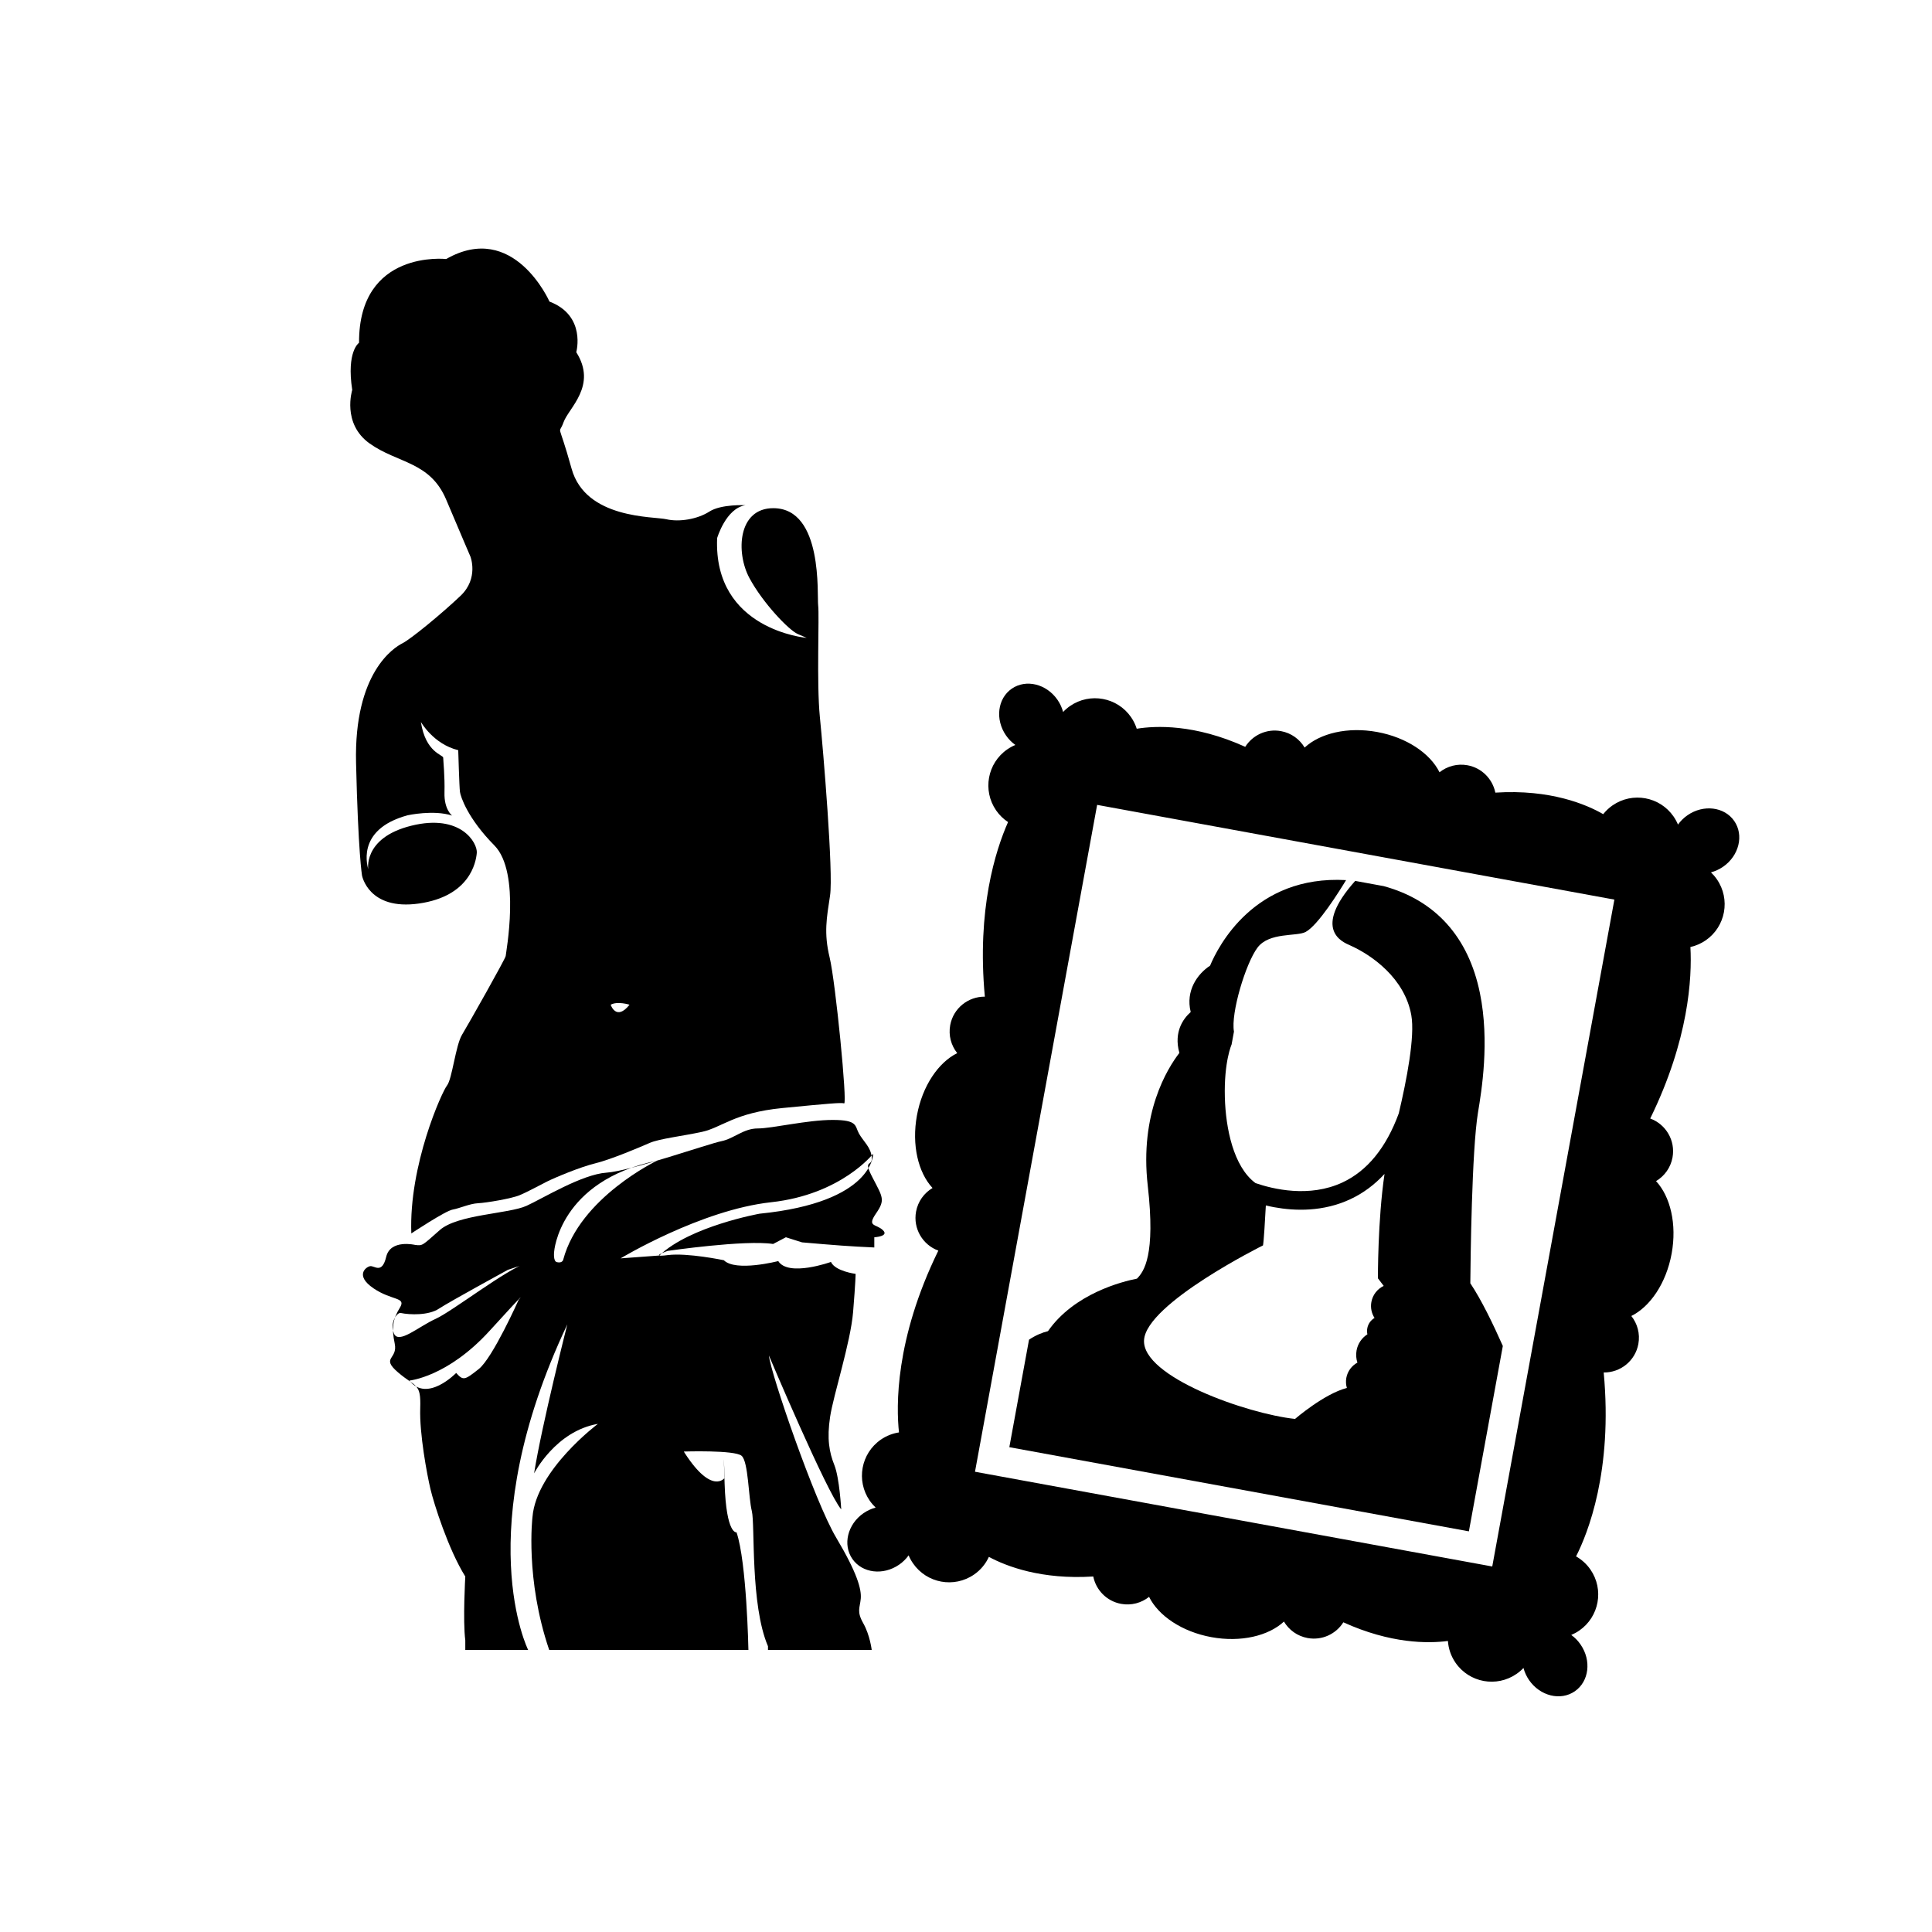 <?xml version="1.0" encoding="UTF-8" standalone="no"?>
<svg
   xmlns:dc="http://purl.org/dc/elements/1.1/"
   xmlns:cc="http://creativecommons.org/ns#"
   xmlns:rdf="http://www.w3.org/1999/02/22-rdf-syntax-ns#"
   xmlns:svg="http://www.w3.org/2000/svg"
   xmlns="http://www.w3.org/2000/svg"
   xmlns:sodipodi="http://sodipodi.sourceforge.net/DTD/sodipodi-0.dtd"
   xmlns:inkscape="http://www.inkscape.org/namespaces/inkscape"
   version="1.1"
   id="Layer_1"
   x="0px"
   y="0px"
   width="100px"
   height="100px"
   viewBox="5.0 -10.0 100.0 135.0"
   enable-background="new 0 0 100 100"
   xml:space="preserve"
   inkscape:version="0.48.4 r9939"
   sodipodi:docname="art.svg"><defs
     id="defs13" /><sodipodi:namedview
     pagecolor="#ffffff"
     bordercolor="#666666"
     borderopacity="1"
     objecttolerance="10"
     gridtolerance="10"
     guidetolerance="10"
     inkscape:pageopacity="0"
     inkscape:pageshadow="2"
     inkscape:window-width="1366"
     inkscape:window-height="702"
     id="namedview11"
     showgrid="false"
     inkscape:zoom="2.36"
     inkscape:cx="50"
     inkscape:cy="50"
     inkscape:window-x="0"
     inkscape:window-y="27"
     inkscape:window-maximized="1"
     inkscape:current-layer="Layer_1" /><path
     d="m 18.231,75.952 c 1.248,-1.1 4.812,-1.129 6.06,-1.694 1.13,-0.513 3.862,-2.198 5.584,-2.317 1.724,-0.119 7.13,-2.02 8.021,-2.197 0.892,-0.178 1.544,-0.893 2.556,-0.893 1.011,0 3.443,-0.595 5.229,-0.595 1.781,0 1.544,0.418 1.841,0.953 0.298,0.533 0.831,0.949 0.894,1.661 0.06,0.714 -0.654,0.061 0.06,1.426 0.711,1.368 0.892,1.546 0.237,2.495 -0.655,0.952 0,0.714 0.474,1.161 0.478,0.443 -0.594,0.503 -0.594,0.503 v 0.713 c 0,0 0,0 -1.188,-0.06 -1.188,-0.059 -3.861,-0.297 -3.861,-0.297 l -1.129,-0.356 -0.892,0.469 c -1.96,-0.305 -7.368,0.483 -7.368,0.483 0,0 -1.365,0.475 0,0.295 1.367,-0.178 3.924,0.357 3.924,0.357 0.83,0.83 3.802,0.06 3.802,0.06 0.713,1.128 3.683,0.06 3.683,0.06 0.297,0.653 1.723,0.834 1.723,0.834 0,0 0,0.533 -0.176,2.672 -0.18,2.14 -1.367,5.764 -1.605,7.309 -0.236,1.545 -0.059,2.494 0.299,3.387 0.355,0.893 0.477,3.089 0.477,3.089 -1.013,-1.188 -5.053,-10.753 -5.053,-10.753 0.119,1.248 3.207,10.219 4.694,12.715 1.485,2.495 1.782,3.625 1.724,4.276 -0.061,0.653 -0.297,0.892 0.178,1.724 0.468,0.831 0.587,1.86 0.587,1.86 h -7.248 v -0.258 c -1.248,-2.912 -0.894,-8.498 -1.129,-9.447 -0.238,-0.951 -0.238,-3.445 -0.713,-3.861 -0.477,-0.416 -4.039,-0.299 -4.039,-0.299 0.028,0.049 0.058,0.096 0.086,0.139 1.897,2.914 2.765,1.705 2.765,1.705 0,0 -0.119,-3.147 0,0.416 0.118,3.563 0.832,3.385 0.832,3.385 0.712,2.079 0.831,8.22 0.831,8.22 h -19.784 v -0.675 c -0.178,-1.364 0,-4.457 0,-4.457 -1.188,-1.899 -2.198,-5.108 -2.436,-6.118 -0.238,-1.01 -0.773,-3.861 -0.713,-5.645 0.06,-1.782 -0.297,-1.428 -1.545,-2.496 -1.248,-1.069 0,-0.892 -0.238,-2.021 -0.237,-1.128 -0.119,-1.723 0.356,-2.495 0.475,-0.771 -0.535,-0.477 -1.842,-1.365 -1.307,-0.893 -0.535,-1.485 -0.238,-1.545 0.297,-0.062 0.832,0.594 1.129,-0.654 0.297,-1.247 2.02,-0.832 2.02,-0.832 0.536,0.067 0.477,0.062 1.725,-1.037 z m 4.756,2.779 c 0,0 -4.103,2.24 -4.815,2.713 -0.713,0.477 -2.025,0.439 -2.674,0.301 -0.233,-0.053 -0.783,0.654 -0.475,1.425 0.319,0.796 1.723,-0.478 2.911,-1.01 1.188,-0.536 4.991,-3.505 6.417,-3.923 1.425,-0.416 -1.364,0.494 -1.364,0.494 z m -3.612,7.204 c 0.5,0.555 0.593,0.504 1.574,-0.269 0.98,-0.772 2.793,-4.843 2.793,-4.843 0,0 0.92,-1.069 -2.031,2.169 -2.951,3.237 -5.604,3.475 -5.604,3.475 1.236,1.572 3.268,-0.532 3.268,-0.532 z m 6.501,19.357 c -1.693,-4.971 -1.169,-9.283 -1.169,-9.283 0.267,-3.297 4.572,-6.515 4.572,-6.515 -2.957,0.506 -4.459,3.459 -4.459,3.459 0.538,-3.388 2.321,-10.41 2.321,-10.41 -6.863,14.524 -2.735,22.749 -2.735,22.749 m 9.167,-27.562 c 2.14,-2.049 7.004,-2.922 7.004,-2.922 8.021,-0.803 7.934,-4.188 7.934,-4.188 0,0 -2.229,2.853 -7.129,3.387 -4.902,0.534 -10.517,3.922 -10.517,3.922 m -4.008,0.086 c 1.16,-4.345 6.557,-6.914 6.557,-6.914 -6.839,1.418 -7.192,6.353 -7.192,6.353 0,0 -0.089,0.712 0.208,0.741 -0.001,-0.001 0.352,0.099 0.427,-0.18 z"
     id="path3"
     inkscape:connector-curvature="0"
     style="fill:#000000" /><path
     d="m 25.895,11.073 c 2.585,0.981 1.872,3.536 1.872,3.536 1.486,2.347 -0.535,3.892 -0.891,4.902 -0.357,1.009 -0.417,-0.298 0.564,3.237 0.98,3.535 5.733,3.328 6.625,3.535 0.891,0.208 2.168,0 3,-0.534 0.832,-0.536 2.524,-0.446 2.524,-0.446 -1.366,0.208 -1.979,2.299 -1.979,2.299 -0.269,6.424 6.258,6.97 6.258,6.97 0,0 0,0 -0.623,-0.269 -0.625,-0.268 -2.441,-2.171 -3.377,-3.908 -0.963,-1.786 -0.813,-4.901 1.683,-4.885 3.487,0.021 3.03,6.089 3.119,6.802 0.089,0.713 -0.118,5.407 0.118,7.783 0.238,2.376 0.951,10.903 0.713,12.478 -0.237,1.574 -0.445,2.615 -0.028,4.337 0.414,1.724 1.248,10.249 1.011,10.188 -0.238,-0.06 -0.951,0 -4.308,0.327 -3.358,0.326 -4.25,1.365 -5.615,1.663 -1.368,0.297 -2.971,0.477 -3.655,0.771 -0.682,0.298 -2.702,1.158 -3.801,1.427 -1.1,0.269 -2.852,1.011 -3.387,1.278 -0.535,0.267 -1.337,0.711 -1.901,0.949 -0.564,0.237 -2.318,0.534 -2.911,0.563 -0.594,0.03 -1.278,0.356 -1.783,0.446 -0.505,0.088 -2.882,1.664 -2.882,1.664 -0.178,-4.77 2.14,-9.895 2.496,-10.34 0.356,-0.445 0.601,-2.808 1.047,-3.541 0.445,-0.736 3.052,-5.348 3.052,-5.505 0,-0.156 1.081,-5.832 -0.791,-7.725 -1.871,-1.894 -2.361,-3.409 -2.406,-3.744 -0.045,-0.332 -0.12,-2.911 -0.12,-2.911 -1.737,-0.423 -2.61,-1.973 -2.61,-1.973 0.334,2.162 1.56,2.287 1.56,2.496 0,0.209 0.119,1.263 0.089,2.451 -0.029,1.189 0.535,1.596 0.535,1.596 -0.038,-0.015 0.273,0.09 0,0 -1.292,-0.423 -3.108,-0.023 -3.108,-0.023 -3.751,1.018 -2.744,3.73 -2.744,3.819 0,0.089 -0.475,-2.228 3,-3.089 3.476,-0.861 4.635,1.217 4.575,1.901 -0.06,0.683 -0.504,3.03 -4.041,3.536 -3.535,0.504 -3.98,-1.961 -3.98,-1.961 0,0 -0.268,-1.575 -0.416,-7.873 -0.148,-6.298 2.644,-8.05 3.238,-8.348 0.594,-0.298 2.792,-2.108 4.07,-3.327 1.277,-1.217 0.684,-2.733 0.684,-2.733 0,0 -0.564,-1.306 -1.694,-3.98 -1.13,-2.674 -3.387,-2.526 -5.347,-3.922 -1.961,-1.396 -1.218,-3.742 -1.218,-3.742 -0.416,-2.704 0.476,-3.298 0.476,-3.298 -0.03,-6.535 6.09,-5.851 6.09,-5.851 4.72,-2.703 7.217,2.974 7.217,2.974 z m 4.277,49.133 c 0,0 0.382,1.172 1.318,0 0.001,0 -0.842,-0.268 -1.318,0 z"
     id="path5"
     inkscape:connector-curvature="0"
     style="fill:#000000" /><g
     transform="matrix(0.643,0,0,0.643,47.503,14.319)"
     id="g3"><path
       inkscape:connector-curvature="0"
       d="m 53.378,64.904 c 2.397,1.064 5.953,3.589 6.672,7.591 0.418,2.322 -0.511,7.086 -1.36,10.677 -1.367,3.721 -3.414,6.241 -6.114,7.503 -3.614,1.69 -7.576,0.722 -9.456,0.072 -2.403,-1.774 -3.241,-5.983 -3.33,-9.309 -0.105,-3.888 0.732,-5.751 0.732,-5.751 l 0.257,-1.402 c -0.36,-2 1.279,-7.424 2.558,-9.126 1.278,-1.701 4.257,-1.186 5.229,-1.703 1.36,-0.721 3.702,-4.487 4.396,-5.634 -9.968,-0.56 -13.904,7.203 -14.778,9.296 -1.365,0.895 -2.683,2.709 -2.105,5.039 -0.43,0.384 -0.893,0.932 -1.173,1.677 -0.234,0.622 -0.403,1.566 -0.056,2.764 -1.311,1.698 -4.337,6.562 -3.439,14.426 0.865,7.588 -0.415,9.341 -1.174,10.108 -1.574,0.309 -6.819,1.614 -9.668,5.706 -0.629,0.151 -1.347,0.449 -2.06,0.926 l -2.14,11.683 49.94,9.146 3.689,-20.145 c -1.064,-2.403 -2.337,-5.024 -3.533,-6.816 0.021,-2.404 0.155,-14.464 0.835,-18.561 0.383,-2.31 1.283,-7.719 0.21,-12.965 C 66.264,63.993 62.657,60.001 57.044,58.474 L 53.955,57.908 c -4.731,5.308 -1.353,6.651 -0.577,6.996 z m 2.334,38.761 c -0.115,0.629 0.025,1.24 0.342,1.736 -0.398,0.239 -0.696,0.633 -0.786,1.125 -0.041,0.223 -0.033,0.441 0.011,0.654 -0.598,0.383 -1.039,1.001 -1.177,1.755 -0.084,0.457 -0.044,0.907 0.093,1.319 -0.608,0.334 -1.071,0.926 -1.206,1.662 -0.069,0.377 -0.042,0.749 0.06,1.093 -2.468,0.634 -5.633,3.366 -5.633,3.366 -5.218,-0.553 -16.655,-4.583 -16.409,-8.569 0.245,-3.986 12.929,-10.288 12.929,-10.288 0.088,-0.48 0.219,-2.708 0.307,-4.34 0.288,0.069 0.592,0.134 0.908,0.192 2.315,0.424 5.339,0.494 8.259,-0.864 1.398,-0.651 2.641,-1.573 3.731,-2.753 -0.747,5.052 -0.717,11.342 -0.717,11.342 l 0.629,0.824 c -0.677,0.324 -1.195,0.953 -1.341,1.747 z"
       id="path5-9" /><path
       inkscape:connector-curvature="0"
       d="m 77.433,139.853 c 0.299,-0.126 0.592,-0.285 0.871,-0.478 2.167,-1.495 2.711,-4.466 1.214,-6.63 -0.42,-0.61 -0.96,-1.087 -1.562,-1.43 1.266,-2.489 4.002,-9.279 3.003,-19.987 1.811,0.021 3.429,-1.257 3.766,-3.099 0.205,-1.12 -0.107,-2.213 -0.764,-3.039 2.046,-1.013 3.792,-3.563 4.38,-6.774 0.588,-3.21 -0.141,-6.212 -1.695,-7.884 0.907,-0.539 1.586,-1.451 1.791,-2.57 0.337,-1.84 -0.721,-3.61 -2.423,-4.232 4.194,-8.567 4.553,-15.29 4.367,-18.639 0.58,-0.129 1.144,-0.366 1.663,-0.724 2.167,-1.496 2.711,-4.465 1.215,-6.632 -0.192,-0.279 -0.411,-0.532 -0.646,-0.756 0.453,-0.12 0.898,-0.32 1.317,-0.608 1.739,-1.199 2.283,-3.427 1.215,-4.973 -1.066,-1.546 -3.342,-1.827 -5.08,-0.627 -0.414,0.287 -0.76,0.635 -1.034,1.015 -0.127,-0.302 -0.286,-0.594 -0.477,-0.873 -1.494,-2.166 -4.466,-2.71 -6.631,-1.214 -0.397,0.273 -0.733,0.598 -1.019,0.955 -1.783,-1.03 -5.705,-2.726 -11.721,-2.339 -0.3,-1.472 -1.458,-2.687 -3.026,-2.974 -1.121,-0.205 -2.211,0.105 -3.04,0.762 -1.016,-2.046 -3.565,-3.79 -6.776,-4.378 -3.21,-0.588 -6.211,0.14 -7.884,1.693 -0.539,-0.906 -1.452,-1.584 -2.571,-1.788 -1.567,-0.287 -3.083,0.438 -3.883,1.708 -5.493,-2.494 -9.759,-2.299 -11.791,-1.967 -0.139,-0.435 -0.341,-0.858 -0.614,-1.254 -1.496,-2.166 -4.465,-2.71 -6.632,-1.215 -0.279,0.193 -0.532,0.411 -0.755,0.648 -0.12,-0.453 -0.322,-0.901 -0.607,-1.316 -1.2,-1.739 -3.427,-2.282 -4.974,-1.214 -1.546,1.068 -1.825,3.343 -0.625,5.08 0.286,0.416 0.634,0.762 1.015,1.035 -0.303,0.127 -0.595,0.284 -0.875,0.478 -2.165,1.495 -2.709,4.465 -1.215,6.632 0.359,0.518 0.801,0.943 1.298,1.269 -1.359,3.067 -3.409,9.48 -2.521,18.975 -1.811,-0.022 -3.429,1.258 -3.766,3.098 -0.205,1.119 0.105,2.212 0.763,3.038 -2.048,1.013 -3.791,3.563 -4.378,6.771 -0.588,3.211 0.14,6.212 1.694,7.885 -0.906,0.539 -1.585,1.451 -1.791,2.572 -0.337,1.84 0.72,3.611 2.423,4.233 -4.732,9.661 -4.579,16.978 -4.277,19.756 -0.685,0.107 -1.358,0.362 -1.968,0.781 -2.165,1.495 -2.709,4.466 -1.215,6.632 0.193,0.277 0.411,0.53 0.647,0.756 -0.453,0.119 -0.9,0.321 -1.316,0.607 -1.738,1.201 -2.282,3.426 -1.215,4.971 1.068,1.548 3.343,1.827 5.081,0.627 0.414,-0.285 0.761,-0.633 1.034,-1.014 0.126,0.3 0.285,0.593 0.478,0.871 1.495,2.167 4.465,2.711 6.632,1.215 0.727,-0.5 1.266,-1.17 1.611,-1.92 1.928,1.035 5.719,2.492 11.345,2.131 0.297,1.474 1.458,2.688 3.026,2.975 1.118,0.205 2.212,-0.105 3.038,-0.762 1.014,2.047 3.563,3.791 6.772,4.379 3.211,0.588 6.212,-0.139 7.885,-1.693 0.538,0.907 1.451,1.584 2.571,1.789 1.569,0.287 3.084,-0.436 3.884,-1.709 5.134,2.332 9.195,2.313 11.363,2.029 0.058,0.823 0.325,1.64 0.827,2.366 1.494,2.168 4.464,2.711 6.629,1.214 0.279,-0.191 0.531,-0.409 0.756,-0.645 0.121,0.453 0.322,0.901 0.607,1.316 1.2,1.739 3.428,2.284 4.974,1.215 1.546,-1.067 1.826,-3.34 0.625,-5.078 -0.285,-0.421 -0.629,-0.766 -1.012,-1.038 z M 68.848,132.411 12.637,122.116 25.91,49.646 67.21,57.209 82.12,59.94 68.848,132.411 z"
       id="path7"
       sodipodi:nodetypes="cccccscscsccsccccccccccscscscccccccccccccscscscccccccccccccscscscccccccccccccccc" /></g></svg>